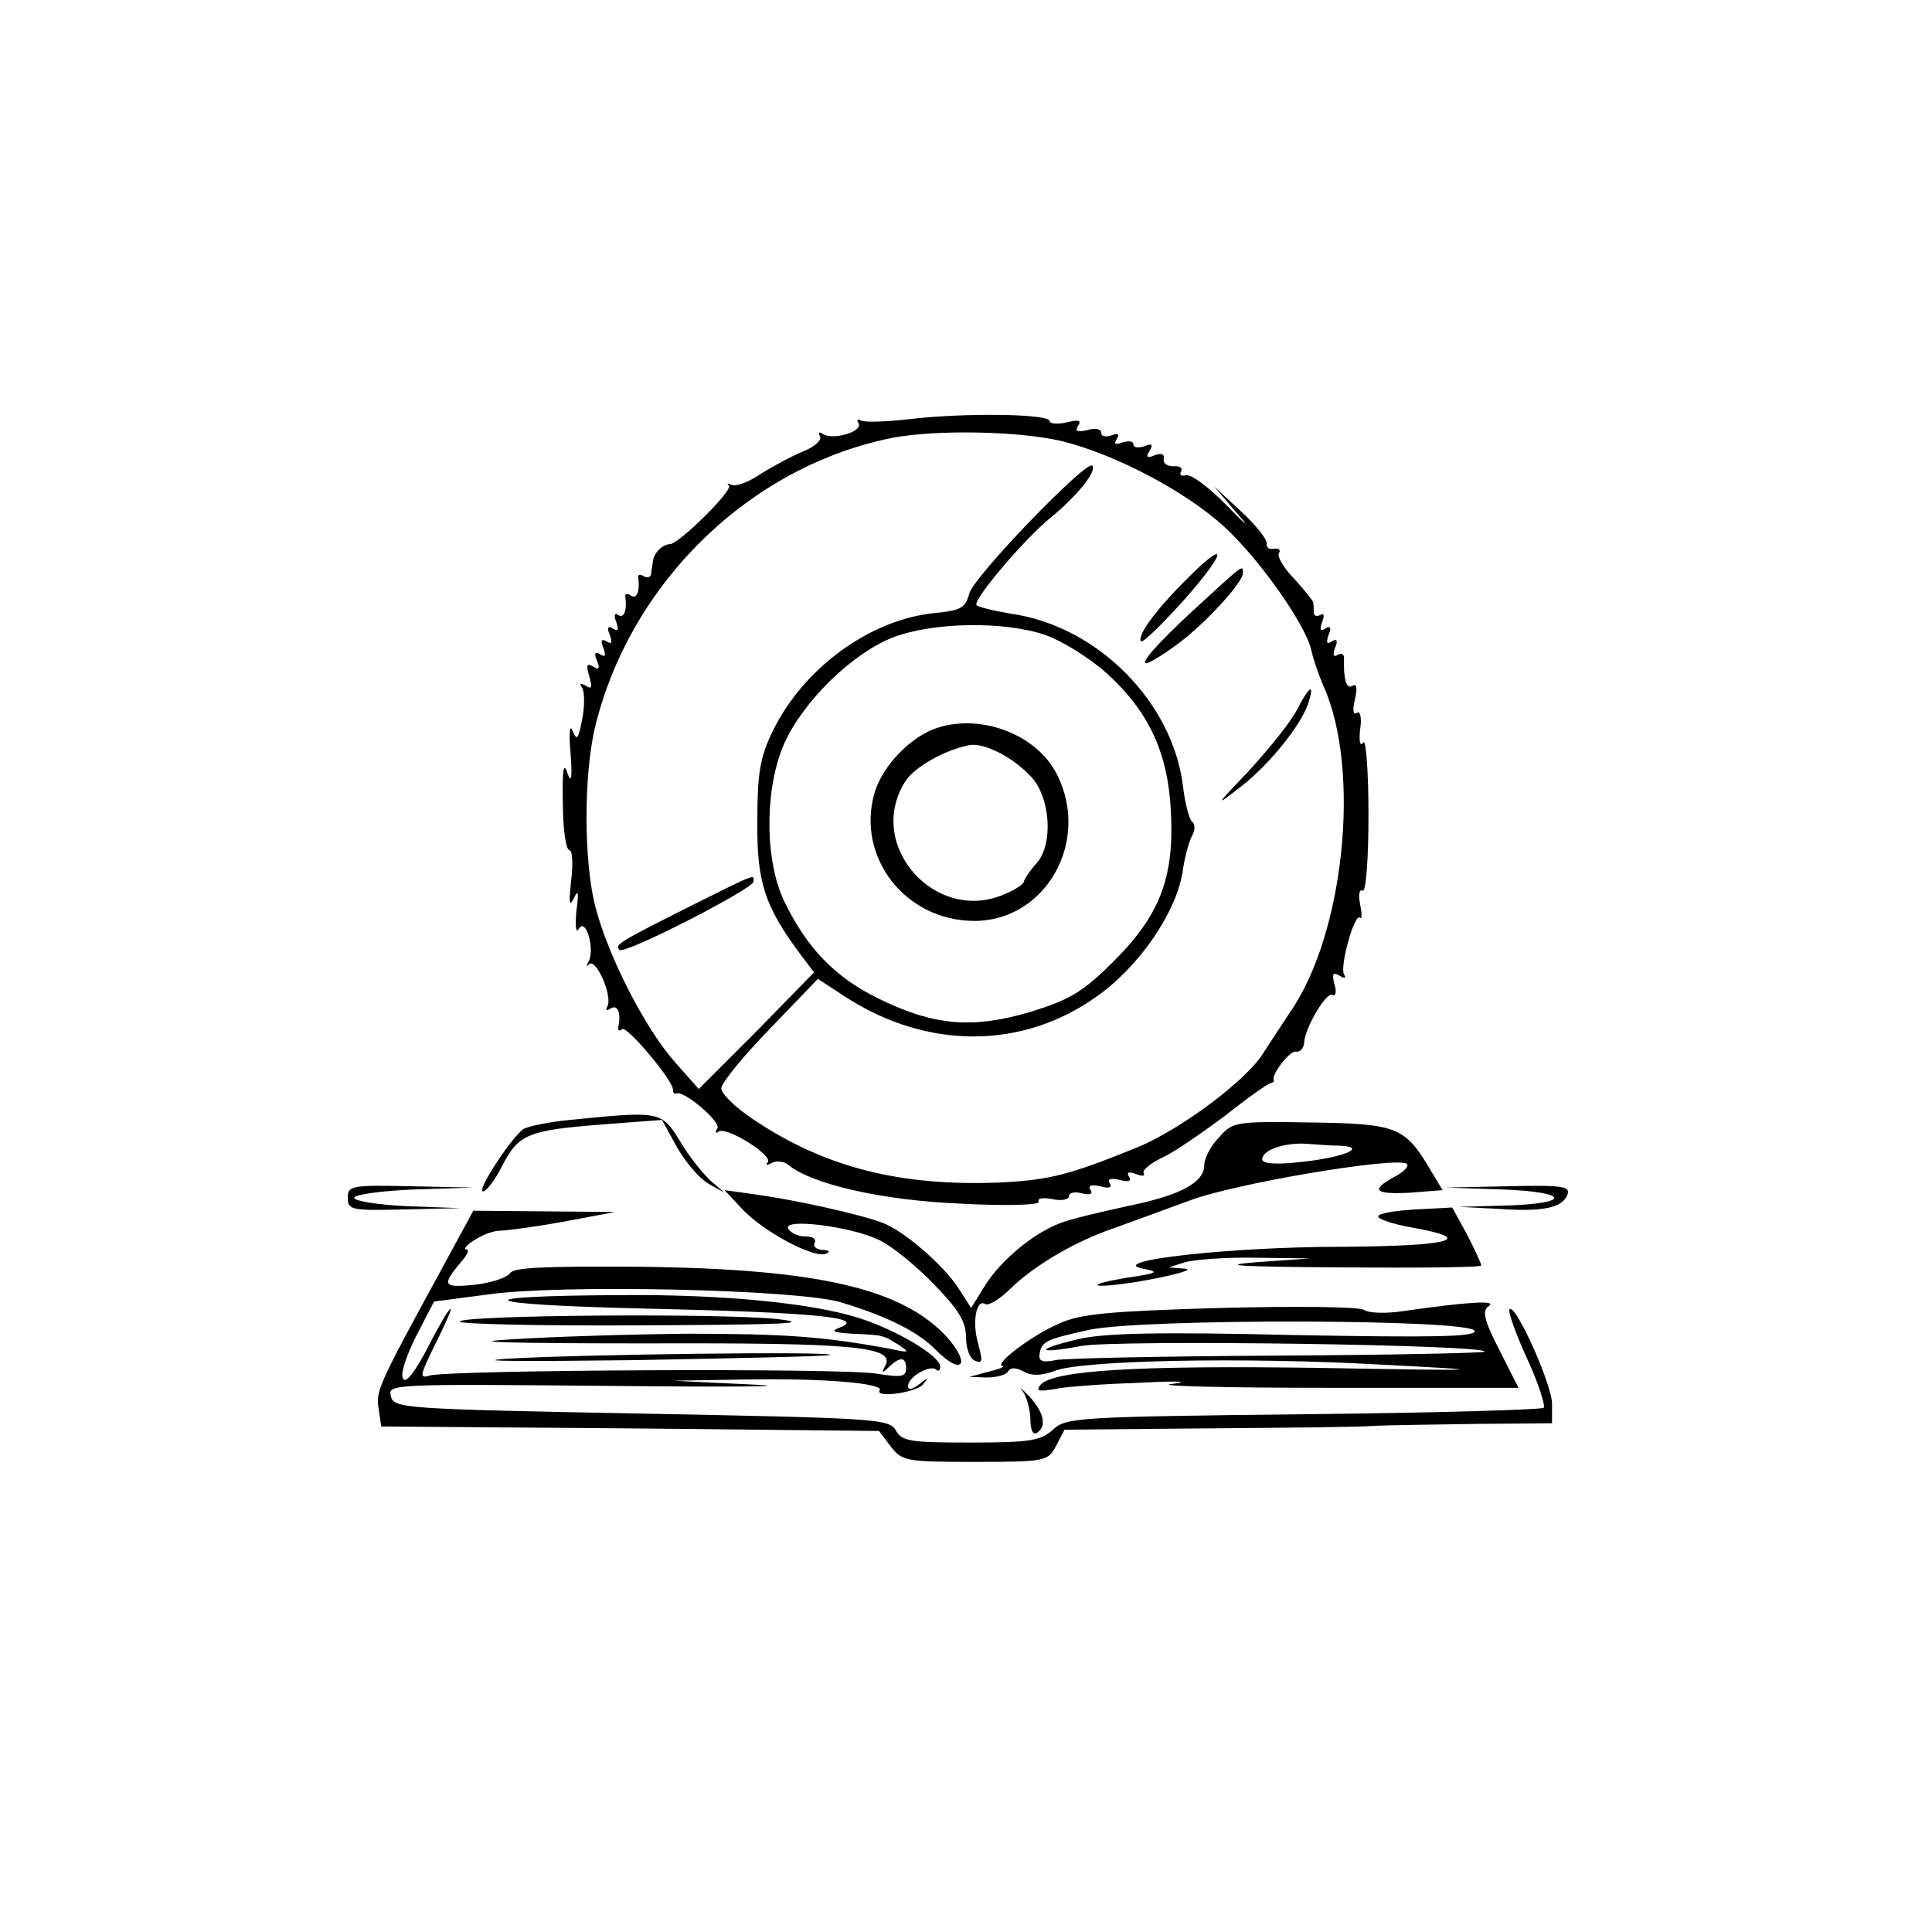 <?xml version="1.0" standalone="no"?>
<!DOCTYPE svg PUBLIC "-//W3C//DTD SVG 20010904//EN"
 "http://www.w3.org/TR/2001/REC-SVG-20010904/DTD/svg10.dtd">
<svg version="1.0" xmlns="http://www.w3.org/2000/svg"
 width="300pt" height="300pt" viewBox="0 0 300 300"
 preserveAspectRatio="xMidYMid meet">
<g transform="translate(0,300) scale(0.1,-0.1)"
fill="#000000" stroke="none">
<path d="M1411 2349 c-35 -4 -69 -5 -74 -2 -6 3 -7 1 -4 -4 8 -13 -39 -27 -55
-17 -6 4 -8 3 -5 -3 4 -6 -8 -17 -26 -24 -17 -7 -47 -23 -66 -35 -19 -13 -39
-20 -45 -17 -6 3 -8 3 -4 -1 6 -8 -78 -91 -92 -91 -11 0 -25 -14 -26 -26 -1
-5 -2 -14 -3 -20 0 -5 -6 -7 -11 -4 -6 4 -10 3 -9 -2 3 -20 -2 -34 -11 -28 -6
4 -10 3 -9 -2 3 -20 -2 -34 -11 -28 -6 4 -7 -1 -3 -11 4 -12 3 -15 -5 -10 -8
5 -10 1 -5 -10 4 -12 3 -15 -5 -10 -8 5 -10 1 -5 -10 4 -12 3 -15 -5 -10 -8 5
-10 1 -5 -10 5 -12 3 -15 -6 -9 -10 6 -11 2 -6 -15 5 -17 4 -21 -5 -15 -9 5
-11 4 -6 -3 4 -7 4 -29 0 -49 -6 -31 -8 -34 -15 -18 -4 12 -6 -3 -3 -35 3 -39
1 -48 -5 -30 -6 18 -8 4 -7 -47 0 -40 5 -73 10 -73 5 0 6 -21 3 -47 -4 -35 -3
-42 4 -28 7 15 8 10 4 -20 -2 -24 -1 -35 4 -27 11 18 25 -33 15 -51 -4 -7 -3
-9 1 -4 11 9 37 -51 28 -66 -3 -6 -1 -7 5 -3 11 7 17 -7 12 -29 -1 -5 2 -7 6
-3 6 7 79 -79 79 -94 0 -5 2 -7 5 -6 11 6 70 -44 64 -54 -4 -6 -3 -9 2 -5 13
8 86 -38 76 -48 -4 -4 -1 -5 6 -1 7 4 18 3 25 -2 37 -31 147 -56 269 -61 73
-4 124 -2 121 3 -3 5 6 7 21 4 14 -3 26 -1 26 5 0 5 9 7 20 4 13 -3 18 -1 13
6 -4 6 2 8 15 5 14 -4 20 -2 15 5 -4 6 2 8 15 5 14 -4 20 -2 15 5 -4 7 0 8 11
4 9 -4 15 -3 12 1 -3 5 11 16 30 25 19 9 62 39 97 65 34 27 65 49 70 50 4 1 6
3 5 5 -5 7 25 46 34 44 7 -1 12 5 13 13 1 24 35 81 44 75 5 -3 7 5 3 17 -4 16
-2 19 8 13 8 -5 11 -4 7 2 -7 11 16 96 25 88 3 -3 3 6 0 21 -3 15 -1 24 4 21
5 -3 9 48 9 118 0 68 -4 118 -8 112 -5 -7 -7 2 -5 20 3 19 0 30 -5 26 -6 -4
-7 5 -3 21 4 18 3 25 -4 21 -9 -6 -14 10 -13 42 1 7 -4 10 -10 6 -6 -4 -8 0
-4 11 5 11 3 15 -5 10 -8 -5 -9 -2 -5 10 5 11 3 15 -5 10 -8 -5 -9 -2 -5 10 4
10 3 15 -3 11 -6 -3 -10 -1 -10 4 0 6 0 13 -1 16 0 2 -13 18 -29 36 -17 17
-27 35 -24 40 3 5 0 8 -8 7 -7 -2 -12 2 -11 8 1 6 -17 29 -40 50 l-42 39 35
-41 c22 -25 16 -21 -14 10 -27 28 -56 50 -64 48 -8 -2 -11 1 -8 6 3 5 -2 9
-12 8 -9 0 -16 4 -15 11 2 8 -4 10 -14 6 -12 -5 -14 -3 -8 7 6 10 4 12 -8 7
-10 -3 -17 -2 -17 3 0 5 -7 6 -17 3 -11 -4 -14 -3 -9 5 5 8 2 10 -8 6 -9 -3
-16 -2 -16 4 0 6 -10 8 -22 4 -15 -3 -19 -2 -14 7 6 8 1 10 -18 5 -14 -3 -26
-2 -26 2 0 12 -138 13 -219 3z m238 -34 c81 -20 189 -76 251 -132 54 -49 127
-152 136 -192 3 -14 12 -40 19 -56 59 -131 32 -387 -52 -507 -15 -23 -33 -50
-40 -61 -24 -42 -129 -121 -198 -149 -103 -42 -135 -50 -208 -54 -158 -7 -277
23 -389 99 -27 18 -48 39 -48 47 0 8 34 50 75 92 l75 78 46 -30 c126 -80 272
-79 386 2 66 46 123 129 134 192 3 23 10 49 15 58 5 9 5 19 0 22 -4 3 -11 28
-14 55 -16 131 -133 249 -267 268 -29 5 -54 11 -54 14 -2 12 76 103 114 134
43 35 74 74 66 82 -9 9 -185 -173 -191 -199 -6 -22 -13 -26 -54 -30 -100 -10
-203 -85 -251 -183 -20 -41 -24 -66 -24 -140 -1 -94 11 -132 67 -207 l21 -28
-89 -91 -90 -90 -38 43 c-45 51 -102 162 -122 238 -19 71 -19 210 0 285 56
223 241 401 460 445 67 13 196 11 264 -5z m-26 -301 c26 -9 68 -35 95 -59 65
-59 95 -122 100 -212 6 -104 -16 -163 -88 -235 -48 -48 -68 -60 -129 -79 -91
-27 -151 -22 -238 21 -67 33 -110 78 -145 150 -31 64 -31 176 0 246 30 66 105
139 168 164 62 24 173 26 237 4z"/>
<path d="M1840 2098 c-47 -47 -75 -86 -68 -94 3 -2 33 27 68 66 67 76 67 96 0
28z"/>
<path d="M1845 2045 c-81 -76 -90 -98 -19 -47 43 31 104 97 104 112 0 14 3 16
-85 -65z"/>
<path d="M2014 1898 c-9 -18 -42 -59 -73 -93 -56 -59 -56 -59 -11 -24 45 36
95 99 103 132 8 27 -1 20 -19 -15z"/>
<path d="M1066 1590 c-105 -53 -112 -57 -104 -65 7 -8 208 95 208 106 0 11 10
16 -104 -41z"/>
<path d="M1456 1870 c-41 -13 -85 -58 -98 -101 -29 -100 48 -199 155 -199 111
0 181 124 128 228 -31 61 -116 94 -185 72z m145 -76 c30 -32 35 -104 9 -134
-11 -12 -20 -26 -20 -29 0 -3 -12 -12 -27 -18 -108 -51 -221 74 -157 174 14
22 60 48 99 56 23 4 67 -18 96 -49z"/>
<path d="M885 1261 c-33 -3 -65 -10 -72 -14 -18 -12 -74 -97 -63 -97 5 0 19
18 30 40 25 49 40 55 156 64 l92 7 23 -42 c13 -23 35 -49 49 -57 l25 -14 -21
18 c-12 11 -34 38 -48 62 -29 47 -31 47 -171 33z"/>
<path d="M1893 1234 c-13 -13 -23 -33 -23 -43 0 -27 -36 -47 -120 -64 -41 -9
-88 -20 -103 -26 -43 -16 -94 -59 -118 -98 l-21 -34 -18 28 c-22 36 -85 91
-119 104 -34 13 -132 35 -196 44 l-50 7 29 -31 c34 -35 110 -75 128 -68 8 3 6
6 -5 6 -10 1 -15 6 -12 11 3 6 -3 10 -14 10 -11 0 -23 5 -27 12 -10 17 96 4
140 -17 20 -9 58 -40 86 -69 38 -39 50 -58 50 -82 0 -18 6 -34 14 -37 12 -5
12 0 5 26 -10 34 -3 71 11 62 5 -3 23 8 39 24 38 37 102 74 161 94 25 9 77 28
115 42 69 27 320 69 339 58 5 -3 -3 -12 -18 -20 -39 -21 -32 -28 24 -25 l50 4
-18 30 c-40 68 -52 73 -185 75 -119 2 -123 1 -144 -23z m187 -13 c45 -2 7 -18
-57 -25 -43 -5 -63 -3 -63 4 0 14 34 26 68 24 15 -1 38 -3 52 -3z"/>
<path d="M540 1140 c0 -19 6 -20 88 -18 l87 2 -82 3 c-46 2 -83 8 -83 13 0 5
42 11 93 13 l92 3 -97 2 c-92 2 -98 1 -98 -18z"/>
<path d="M2333 1153 c105 -4 108 -22 4 -25 l-72 -2 60 -3 c70 -5 101 1 109 22
5 13 -9 15 -92 13 l-97 -2 88 -3z"/>
<path d="M2198 1122 c-32 -2 -58 -6 -58 -11 0 -4 23 -12 52 -17 102 -18 62
-29 -110 -30 -171 0 -367 -22 -307 -34 26 -5 23 -7 -25 -14 -30 -5 -50 -10
-45 -12 6 -2 44 2 85 10 41 8 64 15 50 16 l-25 2 25 8 c14 4 63 8 110 7 l85
-1 -85 -6 c-61 -5 -24 -7 133 -8 119 -1 217 0 217 3 0 3 -10 25 -22 48 l-23
42 -57 -3z"/>
<path d="M685 1028 c-97 -178 -102 -188 -97 -216 l4 -27 386 -3 387 -4 18 -24
c18 -23 24 -24 131 -24 110 0 113 1 126 25 l13 25 221 2 c122 1 239 2 261 4
22 1 93 2 158 3 l117 1 0 30 c0 30 -57 157 -66 147 -3 -2 9 -37 27 -76 18 -39
29 -74 26 -77 -3 -3 -171 -8 -373 -10 -350 -4 -369 -5 -389 -24 -19 -17 -35
-20 -128 -20 -94 0 -107 2 -116 19 -10 18 -33 19 -395 26 -369 7 -385 8 -389
27 -5 19 1 19 341 16 191 -2 291 -1 222 2 l-125 6 116 2 c118 2 212 -6 205
-17 -8 -12 55 -4 67 9 10 12 9 12 -5 1 -12 -9 -18 -10 -18 -3 0 14 35 34 44
25 3 -3 6 -1 6 5 0 16 -66 56 -125 75 -71 23 -208 37 -365 36 -258 -1 -235
-15 35 -21 263 -6 339 -14 300 -29 -16 -6 -12 -8 18 -10 48 -2 48 -2 72 -17
18 -12 17 -13 -10 -7 -106 20 -169 24 -320 24 -93 -1 -217 -5 -275 -9 -69 -4
4 -6 215 -6 326 1 387 -5 369 -36 -6 -10 -4 -11 7 0 17 16 26 15 26 -3 0 -13
-8 -14 -46 -8 -51 9 -665 6 -694 -3 -16 -5 -15 0 7 45 14 28 26 54 26 58 -1 4
-16 -21 -34 -56 -21 -41 -36 -60 -40 -52 -5 7 5 36 20 66 l28 54 84 11 c112
16 478 8 547 -12 70 -21 120 -45 149 -75 39 -39 54 -23 18 19 -69 77 -201 108
-480 111 -144 1 -195 -1 -200 -10 -5 -7 -29 -15 -55 -18 -50 -5 -52 -1 -19 38
8 9 11 17 6 17 -5 0 1 7 12 14 12 8 30 15 40 15 10 0 55 6 99 14 l80 15 -110
1 -110 1 -50 -92z"/>
<path d="M1895 969 c-171 -5 -217 -9 -250 -24 -42 -18 -103 -64 -88 -66 4 -1
-5 -5 -22 -9 l-30 -8 27 -1 c15 0 30 4 33 9 4 7 12 7 25 0 13 -7 28 -6 47 1
40 17 296 22 508 10 176 -9 174 -10 -100 -5 -282 4 -408 -4 -429 -26 -8 -10
-4 -11 21 -7 18 4 78 8 135 10 57 3 78 2 48 -2 -30 -3 78 -6 241 -6 l297 0
-30 59 c-24 47 -27 61 -16 68 13 9 -30 7 -134 -8 -26 -4 -53 -3 -60 2 -7 5
-107 6 -223 3z m395 -36 c0 -9 -67 -10 -283 -6 -211 5 -296 3 -335 -7 -67 -16
-62 -23 7 -10 53 10 636 2 626 -9 -3 -2 -148 -5 -323 -6 -174 -1 -329 -4 -343
-7 -19 -4 -26 -2 -25 8 3 21 9 24 77 39 84 18 599 17 599 -2z"/>
<path d="M714 948 c-3 -4 125 -7 283 -6 220 1 269 3 208 10 -93 9 -485 6 -491
-4z"/>
<path d="M785 890 c-55 -4 35 -4 200 -2 165 3 302 6 304 8 7 6 -392 1 -504 -6z"/>
<path d="M1588 840 c6 -9 12 -29 12 -44 0 -16 4 -25 10 -21 16 10 11 32 -12
57 -13 13 -17 17 -10 8z"/>
</g>
</svg>
